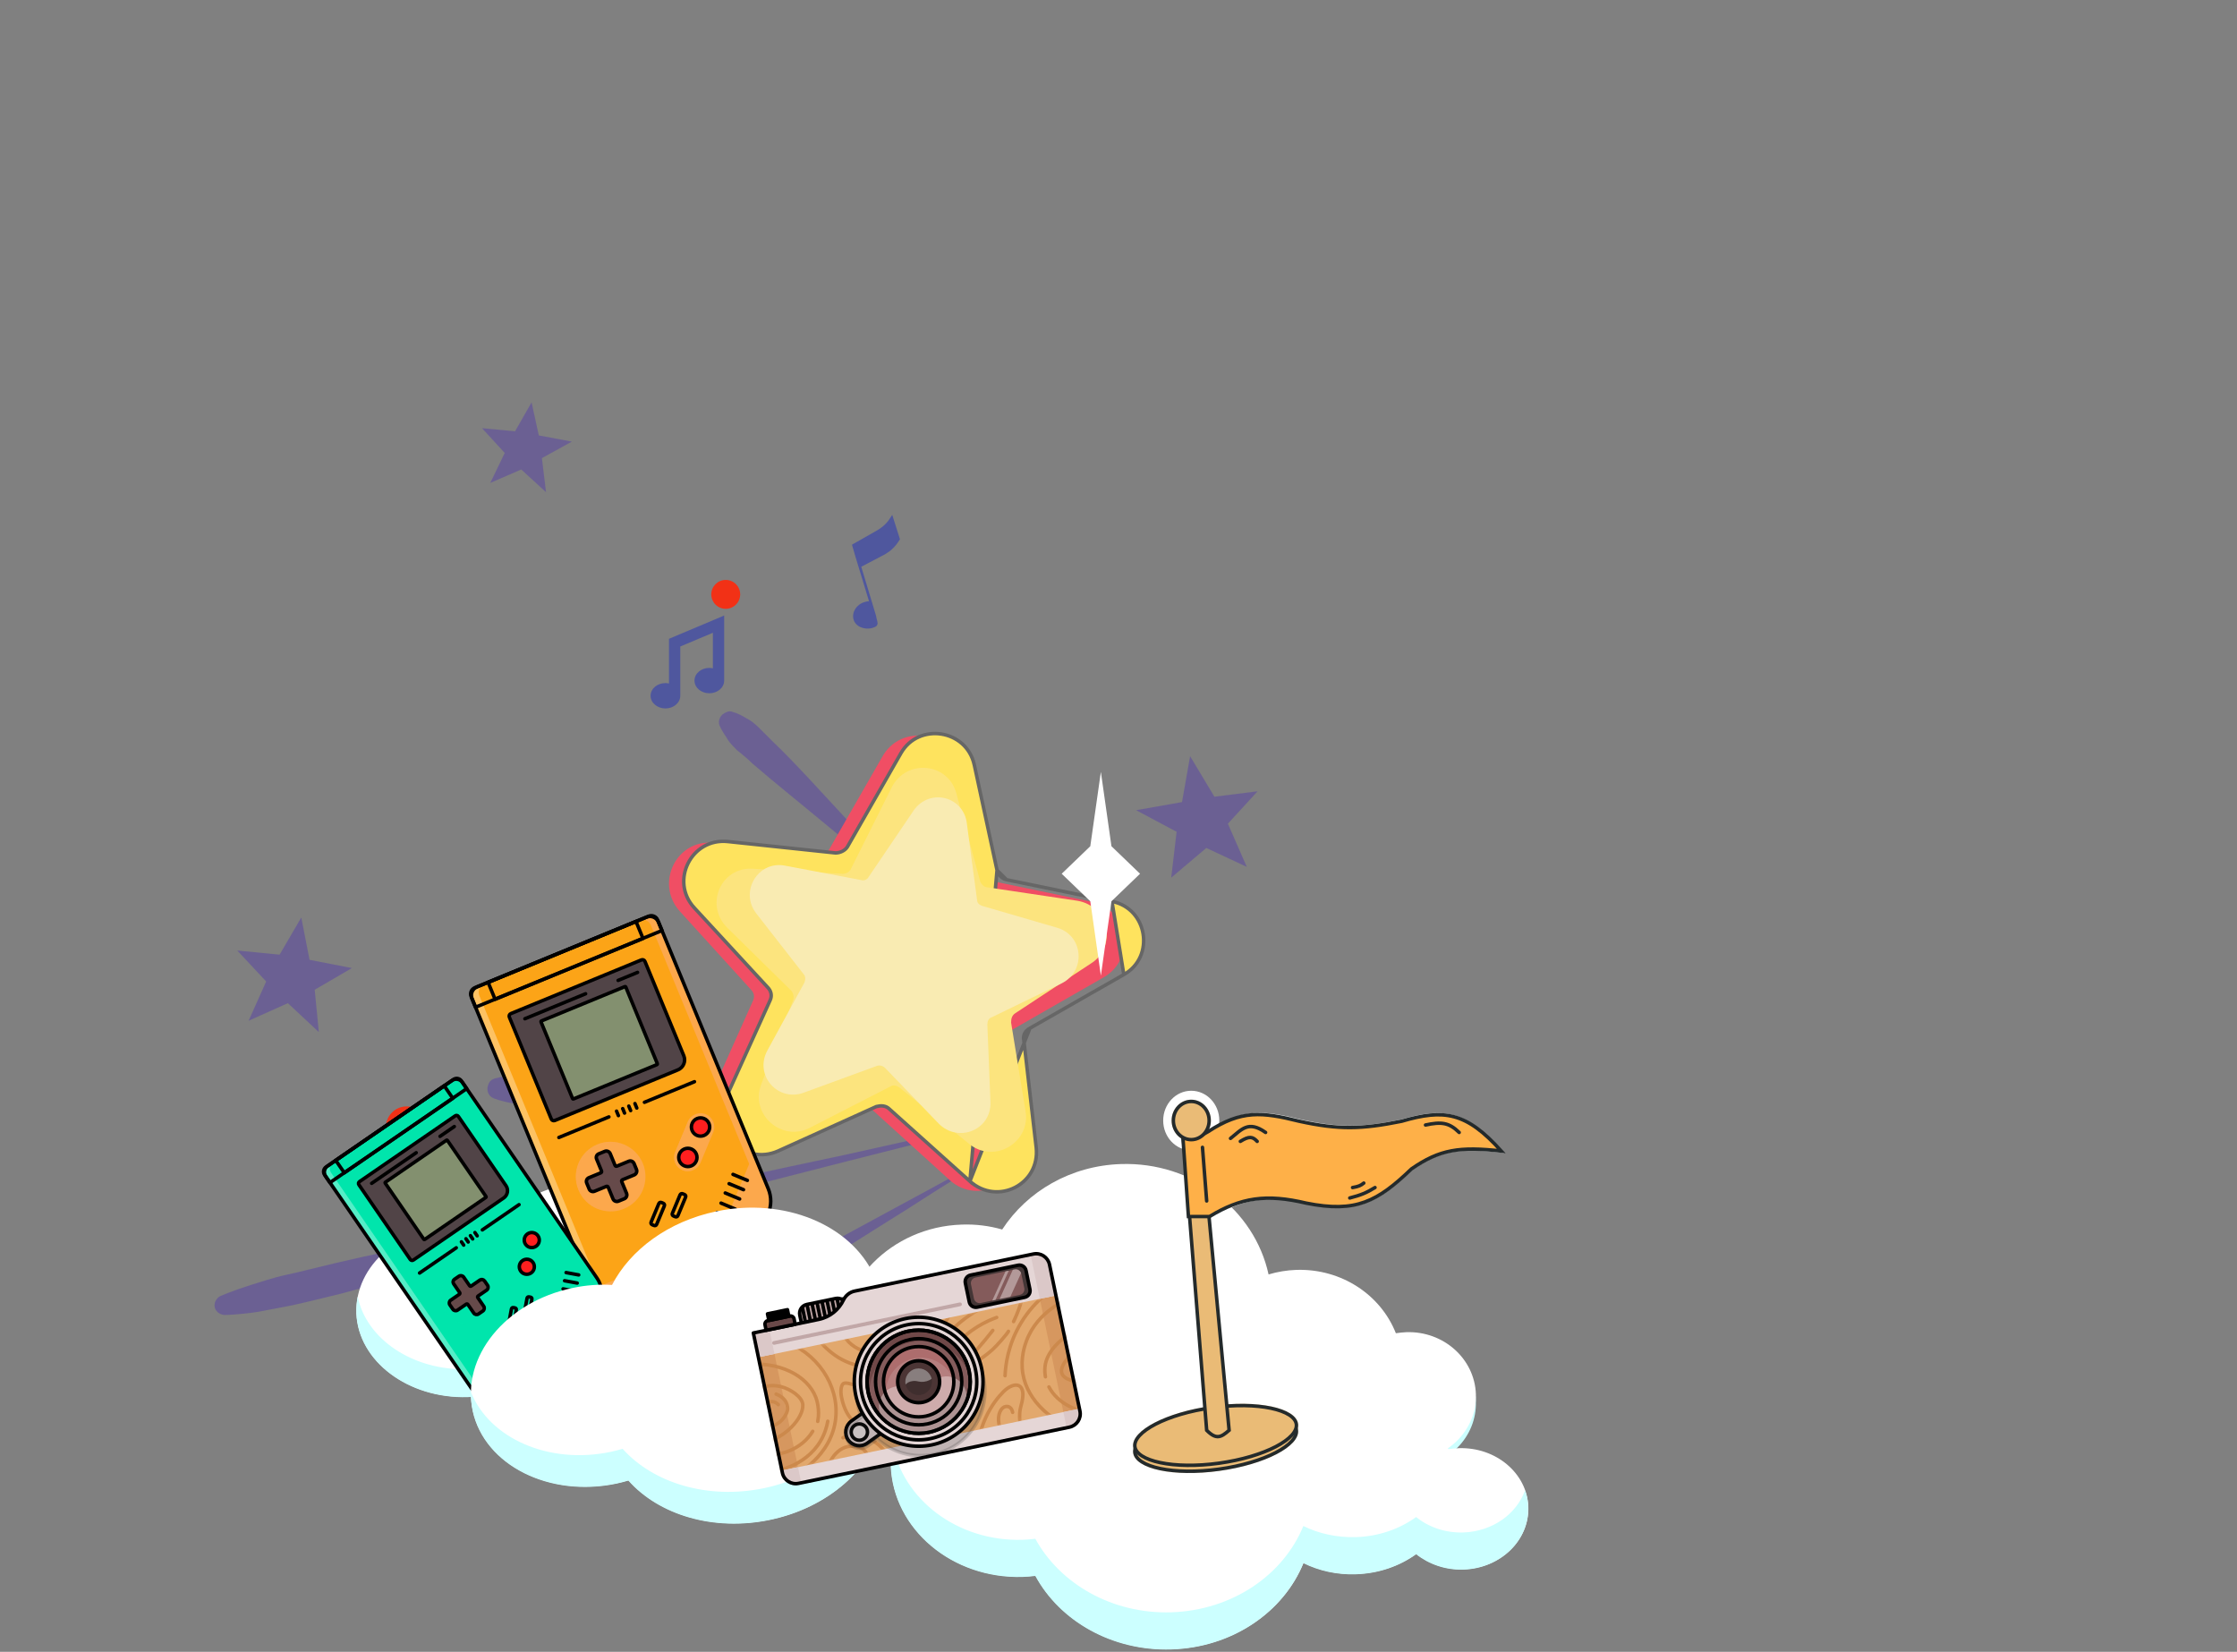 <svg width="642" height="474" viewBox="0 0 642 474" fill="none" xmlns="http://www.w3.org/2000/svg">
<rect x="0" y="0" width="642" height="474" fill="#808080" stroke="none"/>
<path d="M422.66 397.063C420.231 404.264 413.315 409.552 404.92 409.854C399.746 410.005 394.995 408.243 391.404 405.171C386.653 408.796 380.634 411.063 374.087 411.264C368.649 411.415 363.475 410.207 359.041 407.89C353.339 422.696 338.714 433.473 321.133 434.077C304.133 434.631 289.192 425.415 282.117 411.768C280.903 411.919 279.688 412.02 278.474 412.07C259.837 412.674 243.998 399.883 241.094 382.76C240.725 384.976 240.566 387.242 240.619 389.609C241.306 408.897 258.253 424.005 278.474 423.351C279.688 423.3 280.903 423.2 282.117 423.048C289.139 436.746 304.133 445.912 321.133 445.358C338.661 444.804 353.339 434.027 359.041 419.171C363.475 421.487 368.649 422.746 374.087 422.545C380.634 422.343 386.653 420.077 391.404 416.451C394.995 419.473 399.746 421.286 404.92 421.135C415.585 420.782 423.927 412.271 423.557 402.099C423.557 400.336 423.188 398.624 422.66 397.063Z" fill="#CCFFFF"/>
<path d="M191.994 183.31V196.134C191.694 196.074 191.334 196.014 190.974 196.014C188.634 196.014 186.715 197.625 186.715 199.653C186.715 201.681 188.634 203.291 190.974 203.291C193.313 203.291 195.233 201.681 195.233 199.653V185.517L204.592 181.58V191.78C204.292 191.72 203.932 191.66 203.572 191.66C201.232 191.66 199.313 193.271 199.313 195.299C199.313 197.327 201.232 198.937 203.572 198.937C205.911 198.937 207.831 197.327 207.831 195.299V180.209V178.956V176.63L191.994 183.31Z" fill="#4F579E"/>
<path d="M278.517 335.568C278.517 335.568 271.108 340.012 260.142 347.122C249.176 353.935 234.358 363.414 219.539 372.598C212.13 377.338 205.017 382.077 198.2 386.521C194.644 388.594 191.384 390.964 188.42 392.742C185.16 394.815 182.196 396.593 179.529 398.37C176.861 400.148 174.194 401.629 171.823 402.814C169.452 403.999 167.377 405.184 165.599 405.776C162.043 407.257 159.968 407.85 159.968 407.85C158.486 408.146 157.004 407.257 156.708 405.48C156.412 404.591 156.708 403.702 157.301 403.11C157.301 403.11 158.783 401.333 161.746 398.963C163.228 397.778 165.303 396.593 167.378 395.112C169.748 393.631 172.416 392.446 175.083 390.668C178.047 389.187 181.011 387.41 184.271 385.632C187.531 383.855 191.087 382.077 194.644 380.004C201.757 376.153 209.462 372.005 217.168 368.154C232.579 359.86 247.695 351.565 259.253 345.344C270.812 339.123 278.221 334.976 278.221 334.976C278.517 334.976 278.814 334.976 278.814 335.272C278.517 334.976 278.517 335.272 278.517 335.568Z" fill="#5F4F9E" fill-opacity="0.64"/>
<path d="M276.144 324.903C276.144 324.903 263.103 328.162 243.246 333.198C223.389 338.234 197.012 345.047 170.635 351.861C157.595 355.415 144.258 358.97 132.107 362.229C125.883 363.71 119.955 365.487 114.324 366.969C108.693 368.45 103.358 369.635 98.32 371.116C93.282 372.301 88.836 373.486 84.687 374.375C80.538 375.263 76.981 375.856 74.017 376.448C68.09 377.337 64.534 377.337 64.534 377.337C63.052 377.337 61.57 376.152 61.57 374.671C61.57 373.486 62.163 372.597 63.052 372.005C63.052 372.005 66.312 370.523 71.943 368.746C74.907 367.857 78.167 366.672 82.316 365.784C86.465 364.895 90.911 363.71 95.949 362.525C100.987 361.34 106.322 360.155 111.953 358.97C117.584 357.785 123.808 356.6 130.032 355.119C142.48 352.453 155.816 349.787 169.153 347.121C195.827 341.492 222.5 335.568 242.357 331.42C262.214 326.977 275.551 324.015 275.551 324.015C275.847 324.015 275.847 324.014 276.144 324.311C276.736 324.607 276.44 324.607 276.144 324.903Z" fill="#5F4F9E" fill-opacity="0.64"/>
<path d="M275.555 316.908C275.555 316.908 267.257 316.908 254.513 316.908C241.769 316.908 225.172 316.908 208.278 317.204C199.98 317.204 191.385 317.501 183.679 317.501C179.827 317.501 175.974 317.501 172.417 317.501C168.861 317.501 165.304 317.501 162.341 317.501C159.08 317.501 156.413 317.501 153.746 317.204C151.078 317.204 149.004 316.908 147.226 316.612C143.669 316.019 141.595 315.131 141.595 315.131C140.113 314.538 139.52 312.761 140.113 311.28C140.409 310.391 141.002 309.798 141.891 309.502C141.891 309.502 143.966 308.91 147.818 308.317C149.597 308.021 151.968 308.021 154.338 308.021C157.006 308.021 159.673 308.317 162.933 308.317C166.193 308.613 169.454 308.614 173.01 308.91C176.567 309.206 180.419 309.502 184.272 309.798C192.274 310.391 200.573 310.983 208.871 311.576C225.764 312.761 242.361 313.946 255.105 314.538C267.849 315.131 276.148 315.723 276.148 315.723C276.444 315.723 276.444 316.019 276.444 316.019C275.851 316.908 275.851 316.908 275.555 316.908Z" fill="#5F4F9E" fill-opacity="0.64"/>
<path d="M275.257 268.616C275.257 268.616 270.811 264.765 264.291 259.432C257.771 253.804 248.88 246.398 240.285 239.288C231.394 231.882 222.503 224.773 215.983 219.144C214.501 217.663 213.019 216.478 211.537 215.293C210.351 214.108 209.166 212.923 208.573 211.738C207.091 209.665 206.499 208.184 206.499 208.184C205.906 206.702 206.795 204.925 208.573 204.333C209.166 204.036 209.759 204.036 210.351 204.333C210.351 204.333 211.833 204.629 214.204 206.11C215.39 206.702 216.575 207.591 217.761 208.776C218.946 209.961 220.428 211.442 221.91 212.923C228.134 218.848 235.839 227.439 243.545 235.733C251.547 244.028 259.253 252.323 265.477 258.247C271.404 264.468 275.553 268.319 275.553 268.319C275.85 268.616 275.85 268.616 275.553 268.912C275.553 268.616 275.553 268.616 275.257 268.616Z" fill="#5F4F9E" fill-opacity="0.64"/>
<path d="M152.558 115.466L154.633 124.946L164.117 126.723L155.522 131.463L156.708 141.239L149.595 134.722L140.704 138.573L144.853 129.982L138.333 122.872L147.816 123.761L152.558 115.466Z" fill="#5F4F9E" fill-opacity="0.64"/>
<path d="M86.466 263.281L88.837 275.426L100.988 277.796L90.319 284.017L91.504 296.163L82.613 287.868L71.351 292.904L76.389 281.647L68.091 272.76L80.242 273.945L86.466 263.281Z" fill="#5F4F9E" fill-opacity="0.64"/>
<path d="M216.871 392.444L217.761 397.48L222.799 398.369L218.353 400.739L218.946 405.775L215.093 402.516L210.648 404.59L212.722 399.85L209.462 396.295L214.204 396.888L216.871 392.444Z" fill="#5F4F9E" fill-opacity="0.64"/>
<path d="M116.694 329.344C119.969 329.344 122.622 326.693 122.622 323.419C122.622 320.146 119.969 317.495 116.694 317.495C113.422 317.495 110.767 320.146 110.767 323.419C110.767 326.693 113.422 329.344 116.694 329.344Z" fill="#F23116"/>
<path d="M208.278 174.708C210.569 174.708 212.428 172.851 212.428 170.561C212.428 168.271 210.569 166.414 208.278 166.414C205.987 166.414 204.129 168.271 204.129 170.561C204.129 172.851 205.987 174.708 208.278 174.708Z" fill="#F23116"/>
<path d="M274.766 220.259L280.989 250.179C281.286 251.363 282.175 252.252 283.36 252.548L313.294 258.769C323.964 260.843 326.038 275.062 316.851 280.394L290.473 295.503C289.584 296.095 288.992 297.28 288.992 298.465L292.252 328.681C293.437 339.345 280.693 345.863 272.691 338.753L250.167 318.313C249.278 317.424 248.092 317.424 246.907 317.72L219.048 330.458C209.267 334.902 199.191 324.83 203.636 315.054L216.084 287.208C216.677 286.023 216.38 284.838 215.491 283.949L195.041 261.435C187.928 253.437 194.152 240.699 204.822 241.884L235.052 245.142C236.237 245.142 237.423 244.55 238.015 243.661L253.13 217.296C258.465 207.521 272.691 209.89 274.766 220.259Z" fill="#F04E64"/>
<path d="M286.132 249.698L286.13 249.69L279.611 219.478C279.611 219.477 279.611 219.476 279.61 219.475C277.337 209.256 263.706 207.278 258.6 216.064C258.6 216.065 258.6 216.065 258.6 216.065L243.19 243.02L243.182 243.035L243.172 243.049C242.475 244.094 241.123 244.753 239.792 244.753H239.766L239.74 244.75L208.917 241.491L208.916 241.491C198.406 240.356 192.167 252.846 199.26 260.502L199.26 260.503L220.296 283.306C221.308 284.322 221.674 285.728 220.98 287.125L208.241 315.255C208.241 315.256 208.241 315.257 208.24 315.257C203.982 324.909 213.63 334.554 223.288 330.297C223.289 330.297 223.289 330.296 223.29 330.296L251.441 317.56L251.482 317.541L251.526 317.53C252.764 317.221 254.173 317.176 255.251 318.244L278.357 338.971L286.132 249.698ZM286.132 249.698L286.134 249.706M286.132 249.698L286.134 249.706M286.134 249.706C286.475 251.071 287.504 252.099 288.869 252.44L288.879 252.443M286.134 249.706L288.879 252.443M288.879 252.443L288.889 252.445M288.879 252.443L288.889 252.445M288.889 252.445L319.119 258.666L319.125 258.667M288.889 252.445L319.125 258.667M319.125 258.667C329.34 260.652 331.608 274.558 322.532 279.661L322.529 279.663M319.125 258.667L322.529 279.663M322.529 279.663L295.57 295.061M322.529 279.663L295.57 295.061M295.57 295.061C294.219 295.742 293.492 297.129 293.832 298.552L297.384 329.326C297.384 329.327 297.384 329.327 297.384 329.328C298.518 339.824 286.32 346.077 278.358 338.972L295.57 295.061Z" fill="#FEE35E" stroke="#666666"/>
<path d="M274.468 227.662L281.285 252.842C281.581 253.73 282.47 254.619 283.359 254.619L309.144 258.47C318.331 259.951 320.702 271.801 312.996 276.54L291.361 290.76C290.472 291.352 290.176 292.241 290.176 293.426L294.325 318.902C295.807 327.789 285.434 334.01 278.321 328.382L258.167 312.089C257.278 311.496 256.389 311.2 255.5 311.792L232.383 323.642C224.381 327.789 215.193 319.791 218.454 311.2L227.641 286.909C227.937 286.02 227.641 284.835 227.048 284.243L208.673 266.172C202.153 259.655 206.895 248.694 216.082 249.287L241.867 250.768C242.756 250.768 243.942 250.175 244.238 249.287L255.796 226.18C259.946 217.59 272.097 218.774 274.468 227.662Z" fill="#FCE47E"/>
<path d="M277.435 235.958L280.399 258.176C280.399 259.064 280.992 259.657 281.881 259.953L303.22 266.174C310.925 268.248 311.814 278.616 304.702 282.171L284.548 291.947C283.659 292.243 283.363 293.132 283.363 294.02L284.252 316.238C284.548 324.236 275.064 328.087 269.433 322.459L254.022 306.462C253.429 305.87 252.54 305.573 251.651 305.87L230.608 313.572C223.199 316.238 216.382 308.536 220.235 301.426L230.905 281.875C231.201 280.986 231.201 280.097 230.608 279.505L216.975 262.027C212.233 255.806 217.568 246.919 225.274 248.4L247.205 252.547C248.094 252.844 248.983 252.251 249.28 251.659L261.727 233.292C266.173 225.886 276.25 228.256 277.435 235.958Z" fill="#F9EBB2"/>
<path d="M256.397 385.773C256.086 378.54 248.57 372.883 239.586 373.134C238.741 373.17 237.897 373.241 237.052 373.349C233.405 365.544 223.932 360.137 212.992 360.424C210.635 360.495 208.412 360.818 206.277 361.355C202.853 348.107 187.955 338.369 170.611 338.834C158.425 339.157 147.886 344.42 141.882 352.189C138.769 351.437 135.478 351.079 132.098 351.187C115.065 351.652 101.724 363.145 102.302 376.857C102.88 390.57 117.156 401.311 134.188 400.846C135.211 400.81 136.234 400.738 137.257 400.631C143.172 410.369 155.802 416.886 170.122 416.492C184.886 416.098 197.249 408.436 202.052 397.874C205.788 399.521 210.146 400.416 214.727 400.273C220.241 400.13 225.311 398.518 229.313 395.941C232.338 398.089 236.34 399.378 240.698 399.27C249.637 399.056 256.664 393.005 256.397 385.773Z" fill="white"/>
<path d="M255.596 382.227C253.55 387.347 247.724 391.106 240.653 391.321C236.295 391.429 232.292 390.176 229.268 387.992C225.266 390.569 220.196 392.181 214.682 392.324C210.101 392.431 205.743 391.572 202.007 389.925C197.204 400.451 184.885 408.113 170.076 408.543C155.756 408.936 143.171 402.384 137.212 392.682C136.189 392.789 135.166 392.861 134.143 392.897C118.445 393.326 105.103 384.232 102.657 372.059C102.346 373.634 102.212 375.246 102.257 376.928C102.835 390.641 117.11 401.382 134.143 400.917C135.166 400.881 136.189 400.809 137.212 400.702C143.126 410.44 155.756 416.956 170.076 416.563C184.841 416.169 197.204 408.507 202.007 397.945C205.743 399.592 210.101 400.487 214.682 400.344C220.196 400.2 225.266 398.589 229.268 396.011C232.292 398.16 236.295 399.449 240.653 399.341C249.636 399.091 256.663 393.04 256.352 385.808C256.352 384.554 256.04 383.337 255.596 382.227Z" fill="#CCFFFF"/>
<path d="M215.461 353.232L172.305 370.98C171.324 371.383 170.191 370.911 169.788 369.93L135.213 285.959C134.809 284.979 135.281 283.846 136.262 283.443L186.195 262.908C187.175 262.505 188.308 262.977 188.712 263.958L220.49 341.136C222.442 345.878 220.186 351.288 215.461 353.232Z" fill="#FCA417"/>
<path opacity="0.33" d="M171.614 368.406L137.588 285.759C137.038 284.422 137.678 282.887 139.015 282.337L136.911 283.203C135.574 283.753 134.934 285.288 135.484 286.625L169.51 369.271C170.061 370.608 171.596 371.248 172.933 370.698L175.037 369.833C173.707 370.401 172.165 369.743 171.614 368.406Z" fill="white"/>
<path d="M179.059 346.875C184.161 344.777 186.594 338.941 184.494 333.84C182.394 328.74 176.556 326.306 171.454 328.404C166.352 330.502 163.919 336.338 166.019 341.439C168.119 346.539 173.957 348.973 179.059 346.875Z" fill="#FCA84C"/>
<path opacity="0.66" d="M166.266 335C167.779 329.812 173.146 326.792 178.349 328.134C178.256 328.109 178.155 328.067 178.062 328.043C172.771 326.487 167.204 329.527 165.674 334.827C164.144 340.126 167.161 345.681 172.462 347.212C172.556 347.236 172.674 347.271 172.768 347.295C167.64 345.63 164.735 340.195 166.266 335Z" fill="#FCA84C"/>
<path d="M185.556 263.172L183.327 264.088C184.664 263.538 186.253 264.156 186.804 265.493L217.037 338.925C219.687 345.361 216.585 352.765 210.131 355.42L212.36 354.503C218.796 351.856 221.887 344.477 219.23 338.023L189.004 264.609C188.436 263.28 186.893 262.622 185.556 263.172Z" fill="#FCA84C"/>
<path d="M205.242 357.431L212.34 354.512C218.777 351.864 221.869 344.484 219.212 338.03L216.29 330.934L205.242 357.431Z" fill="#FCA84C"/>
<path d="M211.634 352.801L173.735 368.387C172.826 368.761 172.385 369.818 172.76 370.727L172.774 370.763L212.331 354.495C222.693 350.234 221.862 344.466 219.204 338.011L218.507 336.317C221.164 342.772 218.09 350.146 211.634 352.801Z" fill="#FCA84C"/>
<path d="M215.461 353.232L172.305 370.98C171.324 371.383 170.191 370.911 169.788 369.93L135.213 285.959C134.809 284.979 135.281 283.846 136.262 283.443L186.195 262.908C187.175 262.505 188.308 262.977 188.712 263.958L220.49 341.136C222.442 345.878 220.186 351.288 215.461 353.232Z" stroke="black" stroke-miterlimit="10" stroke-linecap="round" stroke-linejoin="round"/>
<path d="M194.57 306.998L159.224 321.534C158.831 321.696 158.378 321.507 158.217 321.115L146.177 291.875C146.016 291.483 146.205 291.03 146.597 290.868L184.084 275.452C184.476 275.291 184.929 275.48 185.091 275.872L196.249 302.972C196.895 304.541 196.14 306.353 194.57 306.998Z" fill="#514447"/>
<path d="M194.57 306.998L159.224 321.534C158.831 321.696 158.378 321.507 158.217 321.115L146.177 291.875C146.016 291.483 146.205 291.03 146.597 290.868L184.084 275.452C184.476 275.291 184.929 275.48 185.091 275.872L196.249 302.972C196.895 304.541 196.14 306.353 194.57 306.998Z" stroke="black" stroke-miterlimit="10" stroke-linecap="round" stroke-linejoin="round"/>
<path d="M188.549 305.492L164.581 315.349C164.474 315.393 164.373 315.351 164.329 315.244L155.263 293.226C155.219 293.119 155.261 293.018 155.368 292.974L179.336 283.117C179.443 283.073 179.544 283.115 179.588 283.222L188.654 305.241C188.698 305.348 188.638 305.456 188.549 305.492Z" fill="#83906F"/>
<path d="M188.549 305.492L164.581 315.349C164.474 315.393 164.373 315.351 164.329 315.244L155.263 293.226C155.219 293.119 155.261 293.018 155.368 292.974L179.336 283.117C179.443 283.073 179.544 283.115 179.588 283.222L188.654 305.241C188.698 305.348 188.638 305.456 188.549 305.492Z" stroke="black" stroke-miterlimit="10" stroke-linecap="round" stroke-linejoin="round"/>
<path d="M185.559 263.172L136.905 283.183C135.567 283.733 134.927 285.269 135.477 286.606L136.476 289.031L189.981 267.025L188.983 264.6C188.439 263.28 186.896 262.622 185.559 263.172Z" stroke="black" stroke-miterlimit="10" stroke-linecap="round" stroke-linejoin="round"/>
<path d="M184.953 316.308L199.31 310.402" stroke="black" stroke-miterlimit="10" stroke-linecap="round" stroke-linejoin="round"/>
<path d="M160.393 326.409L174.751 320.503" stroke="black" stroke-miterlimit="10" stroke-linecap="round" stroke-linejoin="round"/>
<path d="M182.278 337.067L170.293 341.995C169.848 342.179 169.326 341.976 169.135 341.512L168.173 339.177C167.99 338.731 168.192 338.21 168.656 338.019L180.641 333.09C181.087 332.907 181.608 333.109 181.799 333.573L182.761 335.909C182.934 336.38 182.724 336.883 182.278 337.067Z" fill="#664A4A"/>
<path d="M175.94 344.363L171.007 332.382C170.824 331.937 171.026 331.416 171.49 331.225L173.826 330.264C174.272 330.081 174.793 330.284 174.984 330.747L179.916 342.727C180.1 343.173 179.898 343.694 179.434 343.885L177.098 344.845C176.627 345.018 176.124 344.808 175.94 344.363Z" fill="#664A4A"/>
<path d="M180.449 333.231L177.042 334.632C176.828 334.72 176.594 334.608 176.514 334.412L175.126 331.042C174.877 330.436 174.172 330.142 173.565 330.391L171.818 331.11C171.247 331.345 170.974 331.999 171.209 332.57L172.633 336.028C172.721 336.242 172.609 336.476 172.413 336.557L169.007 337.958C168.418 338.2 168.135 338.879 168.377 339.467L169.097 341.215C169.339 341.803 170.019 342.086 170.607 341.844L174.013 340.444C174.227 340.356 174.461 340.468 174.542 340.664L175.929 344.034C176.179 344.64 176.884 344.934 177.49 344.684L179.167 343.995C179.773 343.745 180.067 343.041 179.817 342.435L178.43 339.065C178.342 338.851 178.454 338.617 178.65 338.537L181.985 337.165C182.627 336.901 182.913 336.179 182.656 335.555L181.966 333.879C181.692 333.262 181.037 332.989 180.449 333.231Z" stroke="black" stroke-miterlimit="10" stroke-linecap="round" stroke-linejoin="round"/>
<path d="M198.917 335.788C197.937 336.191 196.873 336.191 195.891 335.781C194.909 335.372 194.16 334.617 193.757 333.636C193.353 332.656 193.353 331.592 193.762 330.611L197.403 321.879C197.812 320.898 198.567 320.15 199.548 319.746C200.529 319.343 201.592 319.343 202.574 319.753C204.588 320.592 205.543 322.91 204.696 324.905L201.055 333.637C200.646 334.618 199.898 335.384 198.917 335.788Z" fill="#FCA84C"/>
<path opacity="0.66" d="M196.176 335.663C195.195 335.254 194.446 334.499 194.042 333.518C193.638 332.538 193.638 331.474 194.047 330.493L197.688 321.762C198.076 320.831 198.778 320.104 199.698 319.705C199.644 319.727 199.609 319.742 199.555 319.764C198.574 320.167 197.819 320.916 197.41 321.897L193.77 330.628C193.36 331.61 193.36 332.673 193.764 333.653C194.168 334.634 194.917 335.389 195.898 335.799C196.88 336.208 197.944 336.208 198.925 335.805C198.978 335.783 199.014 335.768 199.067 335.746C198.111 336.056 197.108 336.052 196.176 335.663Z" fill="#FCA84C"/>
<path d="M202.052 325.826C203.392 325.275 204.031 323.743 203.479 322.404C202.928 321.065 201.395 320.426 200.055 320.977C198.716 321.527 198.077 323.06 198.629 324.399C199.18 325.738 200.713 326.377 202.052 325.826Z" fill="#FF1F1F"/>
<path d="M198.41 334.557C199.75 334.006 200.388 332.474 199.837 331.135C199.286 329.796 197.753 329.157 196.413 329.707C195.074 330.258 194.435 331.79 194.986 333.13C195.538 334.469 197.071 335.108 198.41 334.557Z" fill="#FF1F1F"/>
<path d="M202.052 325.826C203.392 325.275 204.031 323.743 203.479 322.404C202.928 321.065 201.395 320.426 200.055 320.977C198.716 321.527 198.077 323.06 198.629 324.399C199.18 325.738 200.713 326.377 202.052 325.826Z" stroke="black" stroke-miterlimit="10" stroke-linecap="round" stroke-linejoin="round"/>
<path d="M198.41 334.557C199.75 334.006 200.388 332.474 199.837 331.135C199.286 329.796 197.753 329.157 196.413 329.707C195.074 330.258 194.435 331.79 194.986 333.13C195.538 334.469 197.071 335.108 198.41 334.557Z" stroke="black" stroke-miterlimit="10" stroke-linecap="round" stroke-linejoin="round"/>
<path d="M187.702 351.657L187.173 351.437C186.871 351.311 186.732 350.972 186.865 350.688L189.079 345.378C189.205 345.076 189.544 344.937 189.828 345.07L190.356 345.291C190.659 345.417 190.798 345.755 190.665 346.04L188.451 351.349C188.325 351.651 187.986 351.79 187.702 351.657Z" stroke="black" stroke-miterlimit="10" stroke-linecap="round" stroke-linejoin="round"/>
<path d="M193.801 349.149L193.273 348.928C192.971 348.802 192.831 348.464 192.964 348.18L195.178 342.87C195.304 342.568 195.643 342.429 195.927 342.562L196.456 342.783C196.758 342.909 196.898 343.247 196.764 343.531L194.55 348.841C194.442 349.135 194.104 349.275 193.801 349.149Z" stroke="black" stroke-miterlimit="10" stroke-linecap="round" stroke-linejoin="round"/>
<path d="M206.938 345.245L211.049 346.973" stroke="black" stroke-miterlimit="10" stroke-linecap="round" stroke-linejoin="round"/>
<path d="M205.808 347.92L209.937 349.641" stroke="black" stroke-miterlimit="10" stroke-linecap="round" stroke-linejoin="round"/>
<path d="M208.139 342.333L212.267 344.054" stroke="black" stroke-miterlimit="10" stroke-linecap="round" stroke-linejoin="round"/>
<path d="M209.251 339.666L213.38 341.388" stroke="black" stroke-miterlimit="10" stroke-linecap="round" stroke-linejoin="round"/>
<path d="M210.364 336.999L214.492 338.72" stroke="black" stroke-miterlimit="10" stroke-linecap="round" stroke-linejoin="round"/>
<path d="M182.527 264.42L140.079 281.878L142.084 286.746L184.531 269.288L182.527 264.42Z" stroke="black" stroke-miterlimit="10" stroke-linecap="round" stroke-linejoin="round"/>
<path d="M150.641 292.334L168.066 285.167" stroke="black" stroke-miterlimit="10" stroke-linecap="round" stroke-linejoin="round"/>
<path d="M177.394 281.331L182.976 279.035" stroke="black" stroke-miterlimit="10" stroke-linecap="round" stroke-linejoin="round"/>
<path d="M176.948 318.85L177.477 320.133" stroke="black" stroke-miterlimit="10" stroke-linecap="round" stroke-linejoin="round"/>
<path d="M178.713 318.123L179.242 319.407" stroke="black" stroke-miterlimit="10" stroke-linecap="round" stroke-linejoin="round"/>
<path d="M180.461 317.405L180.99 318.688" stroke="black" stroke-miterlimit="10" stroke-linecap="round" stroke-linejoin="round"/>
<path d="M182.227 316.678L182.755 317.961" stroke="black" stroke-miterlimit="10" stroke-linecap="round" stroke-linejoin="round"/>
<path d="M169.375 377.359L137.72 399.109C137.001 399.604 136.007 399.42 135.512 398.7L93.145 337.104C92.651 336.385 92.835 335.392 93.554 334.897L130.179 309.732C130.899 309.238 131.892 309.422 132.387 310.141L171.327 366.755C173.719 370.233 172.841 374.977 169.375 377.359Z" fill="#00E5AC"/>
<path opacity="0.33" d="M136.718 397.156L95.022 336.532C94.347 335.551 94.596 334.205 95.577 333.531L94.034 334.592C93.053 335.266 92.804 336.612 93.478 337.593L135.174 398.216C135.849 399.197 137.195 399.447 138.176 398.772L139.72 397.712C138.748 398.399 137.392 398.137 136.718 397.156Z" fill="white"/>
<path d="M138.98 378.542C142.722 375.97 143.67 370.853 141.096 367.111C138.523 363.37 133.403 362.421 129.661 364.993C125.919 367.564 124.971 372.682 127.544 376.423C130.118 380.164 135.238 381.113 138.98 378.542Z" fill="#00E5AC"/>
<path opacity="0.66" d="M126.628 371.197C126.947 366.76 130.743 363.401 135.162 363.58C135.083 363.577 134.995 363.561 134.915 363.557C130.388 363.221 126.435 366.631 126.121 371.16C125.808 375.689 129.198 379.638 133.729 379.953C133.809 379.956 133.91 379.963 133.989 379.967C129.575 379.514 126.296 375.643 126.628 371.197Z" fill="#00E5AC"/>
<path d="M129.713 310.056L128.078 311.179C129.059 310.505 130.444 310.727 131.119 311.708L168.167 365.572C171.414 370.293 170.2 376.789 165.465 380.042L167.1 378.919C171.821 375.675 173.031 369.201 169.775 364.467L132.737 310.616C132.049 309.644 130.694 309.382 129.713 310.056Z" fill="#00E5AC"/>
<path d="M161.879 382.505L167.086 378.928C171.808 375.683 173.018 369.209 169.762 364.475L166.181 359.269L161.879 382.505Z" fill="#00E5AC"/>
<path d="M166.221 377.673L138.422 396.775C137.755 397.233 137.583 398.16 138.042 398.827L138.06 398.853L167.076 378.916C174.676 373.694 173.009 369.196 169.752 364.461L168.897 363.219C172.154 367.953 170.957 374.42 166.221 377.673Z" fill="#00E5AC"/>
<path d="M169.375 377.359L137.72 399.109C137.001 399.604 136.007 399.42 135.512 398.7L93.145 337.104C92.651 336.385 92.835 335.392 93.554 334.897L130.179 309.732C130.899 309.238 131.892 309.422 132.387 310.141L171.327 366.755C173.719 370.233 172.841 374.977 169.375 377.359Z" stroke="black" stroke-miterlimit="10" stroke-linecap="round" stroke-linejoin="round"/>
<path d="M144.556 343.766L118.629 361.58C118.342 361.778 117.944 361.704 117.746 361.417L102.993 339.968C102.795 339.68 102.869 339.283 103.157 339.085L130.653 320.192C130.941 319.995 131.339 320.068 131.537 320.356L145.21 340.235C146.002 341.386 145.707 342.975 144.556 343.766Z" fill="#514447"/>
<path d="M144.556 343.766L118.629 361.58C118.342 361.778 117.944 361.704 117.746 361.417L102.993 339.968C102.795 339.68 102.869 339.283 103.157 339.085L130.653 320.192C130.941 319.995 131.339 320.068 131.537 320.356L145.21 340.235C146.002 341.386 145.707 342.975 144.556 343.766Z" stroke="black" stroke-miterlimit="10" stroke-linecap="round" stroke-linejoin="round"/>
<path d="M139.449 343.596L121.868 355.676C121.79 355.73 121.702 355.714 121.648 355.635L110.538 339.483C110.484 339.405 110.501 339.317 110.579 339.263L128.16 327.183C128.238 327.129 128.327 327.145 128.381 327.224L139.49 343.375C139.544 343.454 139.515 343.551 139.449 343.596Z" fill="#83906F"/>
<path d="M139.449 343.596L121.868 355.676C121.79 355.73 121.702 355.714 121.648 355.635L110.538 339.483C110.484 339.405 110.501 339.317 110.579 339.263L128.16 327.183C128.238 327.129 128.327 327.145 128.381 327.224L139.49 343.375C139.544 343.454 139.515 343.551 139.449 343.596Z" stroke="black" stroke-miterlimit="10" stroke-linecap="round" stroke-linejoin="round"/>
<path d="M129.714 310.056L94.025 334.578C93.044 335.253 92.795 336.599 93.469 337.58L94.693 339.359L133.94 312.391L132.717 310.612C132.051 309.644 130.695 309.381 129.714 310.056Z" stroke="black" stroke-miterlimit="10" stroke-linecap="round" stroke-linejoin="round"/>
<path d="M138.428 352.922L148.96 345.685" stroke="black" stroke-miterlimit="10" stroke-linecap="round" stroke-linejoin="round"/>
<path d="M120.414 365.3L130.945 358.063" stroke="black" stroke-miterlimit="10" stroke-linecap="round" stroke-linejoin="round"/>
<path d="M139.871 370.09L131.08 376.131C130.753 376.356 130.298 376.283 130.064 375.943L128.886 374.229C128.661 373.902 128.734 373.448 129.074 373.214L137.865 367.174C138.192 366.949 138.647 367.022 138.88 367.362L140.059 369.075C140.28 369.424 140.198 369.866 139.871 370.09Z" fill="#664A4A"/>
<path d="M136.034 377.059L129.99 368.271C129.765 367.944 129.838 367.49 130.178 367.256L131.892 366.079C132.219 365.854 132.673 365.927 132.907 366.267L138.951 375.055C139.176 375.382 139.103 375.836 138.763 376.07L137.05 377.247C136.701 377.468 136.259 377.386 136.034 377.059Z" fill="#664A4A"/>
<path d="M137.735 367.321L135.236 369.038C135.079 369.145 134.871 369.095 134.773 368.952L133.072 366.48C132.767 366.035 132.148 365.921 131.704 366.226L130.422 367.107C130.003 367.395 129.897 367.968 130.185 368.387L131.93 370.924C132.038 371.081 131.988 371.289 131.844 371.387L129.346 373.104C128.914 373.401 128.804 373.997 129.1 374.428L129.982 375.71C130.279 376.141 130.875 376.252 131.307 375.955L133.805 374.239C133.962 374.131 134.17 374.181 134.269 374.324L135.969 376.796C136.275 377.241 136.893 377.355 137.338 377.05L138.567 376.205C139.012 375.899 139.126 375.281 138.82 374.837L137.12 372.365C137.012 372.208 137.062 372.001 137.206 371.902L139.652 370.221C140.123 369.897 140.229 369.266 139.914 368.809L139.068 367.579C138.74 367.131 138.166 367.024 137.735 367.321Z" stroke="black" stroke-miterlimit="10" stroke-linecap="round" stroke-linejoin="round"/>
<path d="M153.041 366.184C152.322 366.678 151.466 366.862 150.605 366.702C149.744 366.543 149.011 366.065 148.516 365.345C148.021 364.626 147.837 363.77 147.996 362.91L149.414 355.253C149.573 354.392 150.052 353.659 150.771 353.165C151.49 352.67 152.346 352.487 153.207 352.646C154.974 352.973 156.143 354.674 155.807 356.426L154.389 364.083C154.23 364.943 153.761 365.69 153.041 366.184Z" fill="#00E5AC"/>
<path opacity="0.66" d="M150.814 366.558C149.953 366.399 149.22 365.921 148.725 365.201C148.23 364.482 148.046 363.626 148.206 362.766L149.623 355.109C149.774 354.293 150.213 353.586 150.884 353.106C150.845 353.133 150.819 353.151 150.78 353.178C150.06 353.672 149.582 354.405 149.423 355.266L148.005 362.923C147.846 363.783 148.03 364.639 148.525 365.358C149.019 366.078 149.753 366.556 150.614 366.715C151.475 366.875 152.331 366.691 153.05 366.197C153.09 366.17 153.116 366.152 153.155 366.125C152.439 366.54 151.631 366.71 150.814 366.558Z" fill="#00E5AC"/>
<path d="M153.839 357.625C154.822 356.95 155.071 355.606 154.395 354.624C153.719 353.642 152.375 353.393 151.393 354.068C150.41 354.743 150.161 356.086 150.837 357.069C151.513 358.051 152.857 358.3 153.839 357.625Z" fill="#FF1F1F"/>
<path d="M152.42 365.282C153.403 364.607 153.651 363.263 152.976 362.281C152.3 361.298 150.956 361.049 149.973 361.724C148.991 362.4 148.742 363.743 149.418 364.725C150.093 365.708 151.438 365.957 152.42 365.282Z" fill="#FF1F1F"/>
<path d="M153.839 357.625C154.822 356.95 155.071 355.606 154.395 354.624C153.719 353.642 152.375 353.393 151.393 354.068C150.41 354.743 150.161 356.086 150.837 357.069C151.513 358.051 152.857 358.3 153.839 357.625Z" stroke="black" stroke-miterlimit="10" stroke-linecap="round" stroke-linejoin="round"/>
<path d="M152.42 365.282C153.403 364.607 153.651 363.263 152.976 362.281C152.3 361.298 150.956 361.049 149.973 361.724C148.991 362.4 148.742 363.743 149.418 364.725C150.093 365.708 151.438 365.957 152.42 365.282Z" stroke="black" stroke-miterlimit="10" stroke-linecap="round" stroke-linejoin="round"/>
<path d="M146.764 380.894L146.3 380.808C146.035 380.759 145.864 380.511 145.922 380.259L146.784 375.603C146.833 375.338 147.082 375.168 147.334 375.226L147.797 375.312C148.062 375.361 148.233 375.609 148.175 375.861L147.313 380.517C147.264 380.782 147.015 380.952 146.764 380.894Z" stroke="black" stroke-miterlimit="10" stroke-linecap="round" stroke-linejoin="round"/>
<path d="M151.238 377.82L150.774 377.734C150.509 377.685 150.338 377.436 150.396 377.185L151.258 372.529C151.307 372.264 151.556 372.093 151.808 372.151L152.271 372.237C152.536 372.286 152.707 372.535 152.649 372.786L151.787 377.442C151.751 377.698 151.503 377.869 151.238 377.82Z" stroke="black" stroke-miterlimit="10" stroke-linecap="round" stroke-linejoin="round"/>
<path d="M161.134 372.406L164.741 373.085" stroke="black" stroke-miterlimit="10" stroke-linecap="round" stroke-linejoin="round"/>
<path d="M160.688 374.753L164.308 375.424" stroke="black" stroke-miterlimit="10" stroke-linecap="round" stroke-linejoin="round"/>
<path d="M161.595 369.854L165.215 370.525" stroke="black" stroke-miterlimit="10" stroke-linecap="round" stroke-linejoin="round"/>
<path d="M162.028 367.515L165.649 368.186" stroke="black" stroke-miterlimit="10" stroke-linecap="round" stroke-linejoin="round"/>
<path d="M162.462 365.176L166.082 365.847" stroke="black" stroke-miterlimit="10" stroke-linecap="round" stroke-linejoin="round"/>
<path d="M127.49 311.584L96.354 332.978L98.81 336.549L129.946 315.155L127.49 311.584Z" stroke="black" stroke-miterlimit="10" stroke-linecap="round" stroke-linejoin="round"/>
<path d="M106.664 339.566L119.446 330.783" stroke="black" stroke-miterlimit="10" stroke-linecap="round" stroke-linejoin="round"/>
<path d="M126.287 326.083L130.382 323.269" stroke="black" stroke-miterlimit="10" stroke-linecap="round" stroke-linejoin="round"/>
<path d="M132.427 356.352L133.074 357.293" stroke="black" stroke-miterlimit="10" stroke-linecap="round" stroke-linejoin="round"/>
<path d="M133.722 355.463L134.37 356.404" stroke="black" stroke-miterlimit="10" stroke-linecap="round" stroke-linejoin="round"/>
<path d="M135.004 354.582L135.652 355.523" stroke="black" stroke-miterlimit="10" stroke-linecap="round" stroke-linejoin="round"/>
<path d="M136.299 353.692L136.947 354.634" stroke="black" stroke-miterlimit="10" stroke-linecap="round" stroke-linejoin="round"/>
<path d="M312.829 383.348C310.983 375.184 301.268 370.296 291.102 372.431C290.148 372.646 289.202 372.901 288.263 373.197C282.505 365.069 270.616 360.869 258.231 363.447C255.565 364.013 253.102 364.838 250.785 365.888C244.158 351.523 225.204 343.511 205.572 347.612C191.779 350.487 180.876 358.644 175.649 368.719C171.953 368.504 168.136 368.774 164.314 369.593C145.036 373.629 132.231 389.45 135.716 404.931C139.201 420.411 157.654 429.692 176.932 425.655C178.088 425.404 179.236 425.112 180.378 424.779C189.114 434.64 204.823 439.453 221.03 436.057C237.743 432.569 250.225 421.307 253.51 408.303C258.099 409.408 263.241 409.529 268.422 408.423C274.665 407.124 280.099 404.248 284.12 400.491C288.003 402.312 292.821 402.955 297.756 401.935C307.879 399.851 314.624 391.521 312.829 383.348Z" fill="white"/>
<path d="M311.186 379.477C309.915 385.723 304.064 391.2 296.065 392.9C291.13 393.92 286.319 393.318 282.429 391.456C278.408 395.213 272.973 398.089 266.73 399.388C261.542 400.453 256.408 400.373 251.819 399.268C248.526 412.232 236.094 423.486 219.338 427.023C203.131 430.42 187.464 425.557 178.685 415.745C177.544 416.078 176.395 416.37 175.239 416.621C157.471 420.342 140.42 412.743 135.128 399.398C135.098 401.254 135.279 403.114 135.676 405.02C139.162 420.501 157.615 429.782 176.893 425.746C178.049 425.494 179.198 425.202 180.339 424.869C189.075 434.731 204.785 439.544 220.992 436.147C237.705 432.66 250.188 421.397 253.473 408.392C258.061 409.497 263.203 409.618 268.384 408.512C274.627 407.214 280.062 404.337 284.083 400.58C287.965 402.401 292.784 403.044 297.719 402.024C307.886 399.889 314.63 391.559 312.785 383.395C312.526 381.969 311.921 380.649 311.186 379.477Z" fill="#CCFFFF"/>
<path d="M256.066 147.747L255.177 149.08C254.287 150.413 253.065 151.413 251.731 152.191L244.507 156.301L245.507 159.745L249.397 172.52C248.953 172.52 248.619 172.631 248.175 172.742C245.841 173.408 244.396 175.63 244.952 177.741C245.507 179.74 247.952 180.851 250.398 180.185C252.62 179.518 251.731 178.63 251.398 176.63L247.174 162.633L253.954 159.078C255.51 158.189 256.844 156.967 257.844 155.412L258.288 154.746L256.066 147.747Z" fill="#4F579E"/>
<path d="M438.623 432.374C438.253 422.754 429.331 415.231 418.666 415.564C417.663 415.612 416.66 415.707 415.656 415.85C411.327 405.469 400.082 398.278 387.094 398.659C384.296 398.754 381.656 399.183 379.122 399.897C375.056 382.278 357.37 369.325 336.779 369.944C322.313 370.373 309.801 377.373 302.673 387.706C298.977 386.706 295.071 386.23 291.058 386.373C270.837 386.992 254.998 402.278 255.685 420.516C256.371 438.755 273.319 453.041 293.539 452.421C294.754 452.374 295.968 452.279 297.182 452.136C304.204 465.088 319.198 473.755 336.199 473.231C353.727 472.707 368.404 462.517 374.106 448.469C378.541 450.66 383.715 451.85 389.153 451.66C395.7 451.469 401.718 449.326 406.47 445.898C410.06 448.755 414.812 450.469 419.986 450.326C430.598 450.041 438.939 441.993 438.623 432.374Z" fill="white"/>
<path d="M437.671 427.659C435.243 434.468 428.327 439.468 419.932 439.754C414.758 439.897 410.006 438.23 406.416 435.325C401.665 438.754 395.646 440.897 389.099 441.087C383.661 441.23 378.487 440.087 374.052 437.897C368.35 451.897 353.726 462.088 336.145 462.659C319.145 463.183 304.203 454.469 297.129 441.564C295.914 441.706 294.7 441.802 293.486 441.849C274.849 442.421 259.01 430.325 256.106 414.135C255.737 416.23 255.578 418.373 255.631 420.611C256.317 438.849 273.265 453.135 293.486 452.516C294.7 452.469 295.914 452.373 297.129 452.23C304.151 465.183 319.145 473.85 336.145 473.326C353.673 472.802 368.35 462.612 374.052 448.564C378.487 450.754 383.661 451.945 389.099 451.754C395.646 451.564 401.665 449.421 406.416 445.992C410.006 448.849 414.758 450.564 419.932 450.421C430.597 450.088 438.939 442.04 438.569 432.421C438.569 430.754 438.199 429.135 437.671 427.659Z" fill="#CCFFFF"/>
<path d="M226.725 394.362L227.926 402.471L231.17 405.471L227.926 408.472L226.725 416.58L225.524 408.472L222.279 405.471L225.524 402.471L226.725 394.362Z" fill="white"/>
<path d="M341.55 216.998L339.227 230.166L326.06 232.489L337.678 238.686L336.129 251.853L346.198 243.333L357.816 248.755L352.394 236.362L360.914 227.068L348.521 228.617L341.55 216.998Z" fill="#5F4F9E" fill-opacity="0.64"/>
<path d="M315.94 221.496L312.904 242.833L304.697 250.729L312.904 258.624L315.94 279.961L318.977 258.624L327.184 250.729L318.977 242.833L315.94 221.496Z" fill="white"/>
<path d="M423.569 400.054C423.199 389.881 414.277 381.924 403.612 382.277C402.609 382.327 401.606 382.428 400.602 382.579C396.273 371.6 385.028 363.996 372.04 364.399C369.242 364.5 366.602 364.953 364.068 365.708C360.002 347.075 342.316 333.377 321.725 334.032C307.259 334.485 294.747 341.888 287.619 352.816C283.924 351.758 280.017 351.255 276.004 351.406C255.783 352.061 239.945 368.226 240.631 387.514C241.317 406.802 258.265 421.91 278.486 421.255C279.7 421.205 280.914 421.104 282.128 420.953C289.15 434.651 304.144 443.817 321.145 443.263C338.673 442.709 353.35 431.932 359.052 417.076C363.487 419.392 368.661 420.651 374.099 420.45C380.646 420.248 386.664 417.982 391.416 414.356C395.006 417.378 399.758 419.191 404.932 419.04C415.544 418.738 423.885 410.227 423.569 400.054Z" fill="white"/>
<path d="M243.379 376.852L229.996 379.629L229.533 377.4C229.241 375.998 230.15 374.613 231.552 374.322L239.836 372.603C241.238 372.312 242.624 373.221 242.915 374.622L243.379 376.852Z" fill="#C1A7A7"/>
<path d="M243.379 376.852L229.996 379.629L229.533 377.4C229.241 375.998 230.15 374.613 231.552 374.322L239.836 372.603C241.238 372.312 242.624 373.221 242.915 374.622L243.379 376.852Z" stroke="black" stroke-miterlimit="10" stroke-linecap="round" stroke-linejoin="round"/>
<path d="M241.747 372.756L242.63 377.008" stroke="black" stroke-miterlimit="10" stroke-linecap="round" stroke-linejoin="round"/>
<path d="M240.313 373.052L241.196 377.304" stroke="black" stroke-miterlimit="10" stroke-linecap="round" stroke-linejoin="round"/>
<path d="M238.879 373.352L239.762 377.604" stroke="black" stroke-miterlimit="10" stroke-linecap="round" stroke-linejoin="round"/>
<path d="M237.445 373.649L238.329 377.901" stroke="black" stroke-miterlimit="10" stroke-linecap="round" stroke-linejoin="round"/>
<path d="M236.011 373.946L236.895 378.198" stroke="black" stroke-miterlimit="10" stroke-linecap="round" stroke-linejoin="round"/>
<path d="M234.577 374.243L235.46 378.495" stroke="black" stroke-miterlimit="10" stroke-linecap="round" stroke-linejoin="round"/>
<path d="M233.143 374.543L234.026 378.795" stroke="black" stroke-miterlimit="10" stroke-linecap="round" stroke-linejoin="round"/>
<path d="M231.709 374.84L232.593 379.092" stroke="black" stroke-miterlimit="10" stroke-linecap="round" stroke-linejoin="round"/>
<path d="M230.276 375.137L231.159 379.389" stroke="black" stroke-miterlimit="10" stroke-linecap="round" stroke-linejoin="round"/>
<path d="M296.58 359.844L245.281 370.49C243.863 370.784 242.699 371.74 242.07 373.033C240.766 375.796 238.22 377.936 235.002 378.603L216.203 382.504L224.543 422.639C224.984 424.758 227.042 426.108 229.161 425.668L306.907 409.535C309.026 409.095 310.376 407.038 309.936 404.919L301.198 362.873C300.758 360.755 298.683 359.408 296.58 359.844Z" fill="#E2A86D"/>
<path d="M222.267 388.51L217.647 389.469L224.401 421.972L229.021 421.013L222.267 388.51Z" fill="#D6975F"/>
<path d="M303.043 371.743L298.424 372.701L305.178 405.204L309.797 404.246L303.043 371.743Z" fill="#D6975F"/>
<mask id="mask0_313_72650" style="mask-type:alpha" maskUnits="userSpaceOnUse" x="217" y="371" width="93" height="51">
<path d="M303.033 371.711L217.642 389.427L224.41 421.987L309.801 404.271L303.033 371.711Z" fill="#E2A86D"/>
</mask>
<g mask="url(#mask0_313_72650)">
<path d="M224.516 384.62C234.531 388.041 240.776 397.461 239.855 406.855C238.774 417.961 228.254 423.3 227.634 423.594" stroke="#CC894C" stroke-miterlimit="10" stroke-linecap="round" stroke-linejoin="round"/>
<path d="M233.246 410.716C230.283 415.652 223.57 418.773 216.523 416.928" stroke="#CC894C" stroke-miterlimit="10" stroke-linecap="round" stroke-linejoin="round"/>
<path d="M213.513 391.637C223.351 390.444 231.745 394.617 234.165 401.06C234.286 401.4 235.374 404.397 234.685 407.88" stroke="#CC894C" stroke-miterlimit="10" stroke-linecap="round" stroke-linejoin="round"/>
<path d="M213.825 401.541C217.085 398.04 220.594 397.013 224.241 397.935C226.806 398.599 230.278 400.836 230.397 403.088C230.619 407.029 225.021 412.875 219.358 413.851" stroke="#CC894C" stroke-miterlimit="10" stroke-linecap="round" stroke-linejoin="round"/>
<path d="M222.735 400.041C223.254 400.299 225.96 401.166 226.044 404.289C226.074 405.313 224.298 409.319 219.963 409.488" stroke="#CC894C" stroke-miterlimit="10" stroke-linecap="round" stroke-linejoin="round"/>
<path d="M216.58 405.208C218.428 403.146 221.408 400.932 223.364 403.069" stroke="#CC894C" stroke-miterlimit="10" stroke-linecap="round" stroke-linejoin="round"/>
<path d="M220.204 422.643C221.792 422.447 231.008 421.133 235.501 413.488C236.666 411.502 237.267 409.516 237.564 407.826" stroke="#CC894C" stroke-miterlimit="10" stroke-linecap="round" stroke-linejoin="round"/>
<path d="M233.599 382.731C235.284 385.157 239.456 390.357 246.21 391.831C256.378 394.058 268.521 387.002 274.364 373.776" stroke="#CC894C" stroke-miterlimit="10" stroke-linecap="round" stroke-linejoin="round"/>
<path d="M241.297 381.385C241.587 382.222 242.605 384.802 245.356 386.525C249.062 388.846 252.937 387.743 253.549 387.567" stroke="#CC894C" stroke-miterlimit="10" stroke-linecap="round" stroke-linejoin="round"/>
<path d="M249.3 410.458C246.769 409.472 242.933 407.808 241.536 401.086C241.075 398.871 241.502 397.487 241.968 397.091C243.595 395.723 250.825 401.086 258.678 401.451C264.788 401.745 273.678 396.146 284.93 381.765" stroke="#CC894C" stroke-miterlimit="10" stroke-linecap="round" stroke-linejoin="round"/>
<path d="M287.839 372.723C282.969 374.398 273.446 378.55 268.807 387.887C268.546 388.389 265.768 394.05 267.042 394.982C267.882 395.588 271.39 386.404 280.467 380.749C282.659 379.381 284.647 378.553 286.038 378.048" stroke="#CC894C" stroke-miterlimit="10" stroke-linecap="round" stroke-linejoin="round"/>
<path d="M236.7 426.445C236.697 420.597 239.429 416.076 243.076 415.153C243.204 415.127 246.242 414.397 248.013 416.123C250.142 418.207 249.774 423.234 245.997 428.005" stroke="#CC894C" stroke-miterlimit="10" stroke-linecap="round" stroke-linejoin="round"/>
<path d="M241.925 412.568C246.18 411.22 250.524 412.611 253.256 415.683C256.738 419.562 257.417 424.987 253.507 429.437" stroke="#CC894C" stroke-miterlimit="10" stroke-linecap="round" stroke-linejoin="round"/>
<path d="M289.42 382.03C288.897 382.952 285.984 386.281 284.789 387.327C278.576 392.769 277.16 390.836 271.838 400.164C268.963 405.197 267.856 416.259 263.72 424.577" stroke="#CC894C" stroke-miterlimit="10" stroke-linecap="round" stroke-linejoin="round"/>
<path d="M293.793 365.059C294.533 369.258 293.27 374.288 290.892 379.234" stroke="#CC894C" stroke-miterlimit="10" stroke-linecap="round" stroke-linejoin="round"/>
<path d="M307.699 372.338C306.261 372.852 297.856 376.058 294.585 384.777C294.165 385.877 292.797 389.683 293.555 394.211C294.865 402.029 302.007 408.572 311.534 411.164" stroke="#CC894C" stroke-miterlimit="10" stroke-linecap="round" stroke-linejoin="round"/>
<path d="M301.036 397.99C303.467 402.653 309.355 405.635 315.901 405.789" stroke="#CC894C" stroke-miterlimit="10" stroke-linecap="round" stroke-linejoin="round"/>
<path d="M309.827 381.366C304.897 383.385 300.271 387.751 299.9 392.28C299.818 393.245 299.863 394.182 300.033 395.077" stroke="#CC894C" stroke-miterlimit="10" stroke-linecap="round" stroke-linejoin="round"/>
<path d="M280.207 421.153C279.818 409.288 285.03 402.309 288 399.334C291.057 396.291 295.078 396.453 292.981 403.55C291.5 408.576 295.409 414.51 290.853 419.692" stroke="#CC894C" stroke-miterlimit="10" stroke-linecap="round" stroke-linejoin="round"/>
<path d="M312.543 386.034C306.8 388.139 304.021 392.038 304.755 394.129C305.362 395.847 308.492 396.759 312.001 396.613" stroke="#CC894C" stroke-miterlimit="10" stroke-linecap="round" stroke-linejoin="round"/>
<path d="M288.439 394.777C288.564 391.86 289.233 385.89 293.015 379.623C297.216 372.654 302.924 369.177 305.514 367.809" stroke="#CC894C" stroke-miterlimit="10" stroke-linecap="round" stroke-linejoin="round"/>
<path d="M286.953 409.636C286.055 406.832 286.808 404.383 288.265 403.715C288.522 403.595 290.165 403.105 290.619 405.287" stroke="#CC894C" stroke-miterlimit="10" stroke-linecap="round" stroke-linejoin="round"/>
</g>
<path d="M248.898 414.128L256.176 408.93L251.632 402.579L244.354 407.777C242.605 409.037 242.196 411.465 243.441 413.217C244.705 414.981 247.146 415.372 248.898 414.128Z" fill="#E5D6D6"/>
<path d="M248.898 414.128L256.176 408.93L251.632 402.579L244.354 407.777C242.605 409.037 242.196 411.465 243.441 413.217C244.705 414.981 247.146 415.372 248.898 414.128Z" stroke="black" stroke-miterlimit="10" stroke-linecap="round" stroke-linejoin="round"/>
<path d="M247.1 413.239C248.367 412.976 249.181 411.736 248.918 410.469C248.654 409.203 247.414 408.389 246.147 408.652C244.88 408.915 244.066 410.155 244.33 411.421C244.593 412.688 245.833 413.502 247.1 413.239Z" fill="#EFE6E6"/>
<path d="M247.1 413.239C248.367 412.976 249.181 411.736 248.918 410.469C248.654 409.203 247.414 408.389 246.147 408.652C244.88 408.915 244.066 410.155 244.33 411.421C244.593 412.688 245.833 413.502 247.1 413.239Z" stroke="black" stroke-miterlimit="10" stroke-linecap="round" stroke-linejoin="round"/>
<path d="M224.401 421.97L224.537 422.623C224.977 424.741 227.036 426.092 229.155 425.652L306.903 409.515C309.022 409.076 310.373 407.017 309.933 404.899L309.797 404.245L224.401 421.97Z" fill="#E5D6D6"/>
<path opacity="0.2" d="M260.441 381.066C250.452 383.139 244.047 392.941 246.125 402.942C246.39 404.216 246.776 405.432 247.282 406.59L244.517 408.559C242.768 409.819 242.359 412.246 243.604 413.998C244.864 415.747 247.293 416.157 249.045 414.912L251.822 412.924C256.041 416.75 261.968 418.56 267.958 417.317C277.947 415.245 284.352 405.443 282.273 395.441C280.21 385.436 270.429 378.994 260.441 381.066Z" fill="#2D2D2D" stroke="#2D2D2D" stroke-miterlimit="10" stroke-linecap="round" stroke-linejoin="round"/>
<path d="M306.907 409.53L306.11 409.695L305.18 405.22L309.8 404.261L309.936 404.914C310.373 407.016 309.01 409.093 306.907 409.53Z" fill="#DBC8C8"/>
<path d="M229.157 425.668L229.954 425.502L229.024 421.027L224.404 421.986L224.54 422.639C224.976 424.741 227.038 426.107 229.157 425.668Z" fill="#DBC8C8"/>
<path d="M296.573 359.797L245.272 370.443C243.854 370.738 242.674 371.697 242.065 373.003C240.764 375.782 238.218 377.922 234.999 378.59L216.2 382.492L217.649 389.468L303.045 371.746L301.195 362.842C300.754 360.723 298.676 359.36 296.573 359.797Z" fill="#E5D6D6"/>
<path d="M220.852 381.694L216.232 382.653L217.649 389.469L222.269 388.51L220.852 381.694Z" fill="#DBC8C8"/>
<path d="M275.628 374.809L222.255 385.887C221.968 385.947 221.68 385.757 221.62 385.471C221.561 385.184 221.75 384.895 222.037 384.836L275.409 373.758C275.696 373.698 275.985 373.888 276.044 374.174C276.104 374.461 275.915 374.75 275.628 374.809Z" fill="#C1A7A7"/>
<path d="M296.557 359.8L295.761 359.965L298.409 372.706L303.028 371.747L301.175 362.829C300.738 360.727 298.676 359.36 296.557 359.8Z" fill="#DBC8C8"/>
<path d="M267.415 414.623C277.401 412.551 283.81 402.756 281.73 392.747C279.65 382.738 269.868 376.303 259.882 378.375C249.896 380.448 243.486 390.242 245.567 400.251C247.647 410.261 257.429 416.695 267.415 414.623Z" fill="#E5D6D6"/>
<path d="M266.66 410.992C274.667 409.33 279.809 401.495 278.146 393.491C276.482 385.487 268.643 380.345 260.636 382.007C252.63 383.668 247.488 391.503 249.151 399.508C250.815 407.512 258.654 412.653 266.66 410.992Z" fill="#845B5B"/>
<path d="M261.299 385.192C268.755 383.645 276.095 388.019 278.382 395.104C278.336 394.565 278.259 394.033 278.147 393.491C276.485 385.496 268.635 380.347 260.637 382.007C252.639 383.666 247.49 391.513 249.151 399.508C249.264 400.05 249.405 400.569 249.578 401.081C248.852 393.673 253.843 386.739 261.299 385.192Z" fill="#704848"/>
<path d="M296.58 359.844L245.281 370.49C243.863 370.784 242.699 371.74 242.07 373.033C240.766 375.796 238.22 377.936 235.002 378.603L216.203 382.504L224.543 422.639C224.984 424.758 227.042 426.108 229.161 425.668L306.907 409.535C309.026 409.095 310.376 407.038 309.936 404.919L301.198 362.873C300.758 360.755 298.683 359.408 296.58 359.844Z" stroke="black" stroke-miterlimit="10" stroke-linecap="round" stroke-linejoin="round"/>
<path d="M267.041 412.823C276.059 410.951 281.851 402.126 279.978 393.11C278.104 384.095 269.274 378.303 260.256 380.175C251.237 382.046 245.445 390.872 247.319 399.887C249.193 408.903 258.022 414.694 267.041 412.823Z" stroke="black" stroke-miterlimit="10" stroke-linecap="round" stroke-linejoin="round"/>
<path d="M266.66 410.992C274.667 409.33 279.809 401.495 278.146 393.491C276.482 385.487 268.643 380.345 260.636 382.007C252.63 383.668 247.488 391.503 249.151 399.508C250.815 407.512 258.654 412.653 266.66 410.992Z" stroke="black" stroke-miterlimit="10" stroke-linecap="round" stroke-linejoin="round"/>
<path d="M265.701 406.373C271.156 405.241 274.659 399.903 273.526 394.449C272.392 388.996 267.052 385.493 261.596 386.625C256.141 387.757 252.638 393.096 253.771 398.549C254.905 404.002 260.245 407.505 265.701 406.373Z" fill="#B57F7F"/>
<path opacity="0.34" d="M270.451 395.086C275.23 394.094 279.017 399.123 276.72 403.421C274.724 407.174 271.137 410.062 266.66 410.991C262.183 411.92 257.745 410.714 254.416 408.049C250.592 405.005 252.082 398.898 256.845 397.909L270.451 395.086Z" fill="white"/>
<path d="M262.259 389.81C267.166 388.792 271.992 391.545 273.73 396.069C273.7 395.527 273.639 394.991 273.526 394.45C272.394 389.003 267.045 385.494 261.597 386.625C256.148 387.756 252.639 393.102 253.771 398.549C253.884 399.091 254.041 399.606 254.23 400.115C254.018 395.258 257.352 390.829 262.259 389.81Z" fill="#AD6D6D"/>
<path d="M265.701 406.373C271.156 405.241 274.659 399.903 273.526 394.449C272.392 388.996 267.052 385.493 261.596 386.625C256.141 387.757 252.638 393.096 253.771 398.549C254.905 404.002 260.245 407.505 265.701 406.373Z" stroke="black" stroke-miterlimit="10" stroke-linecap="round" stroke-linejoin="round"/>
<path d="M264.873 402.392C268.128 401.717 270.219 398.531 269.543 395.276C268.867 392.022 265.679 389.931 262.424 390.607C259.168 391.282 257.078 394.468 257.754 397.723C258.43 400.977 261.617 403.068 264.873 402.392Z" fill="#4C3535"/>
<path d="M264.873 402.392C268.128 401.717 270.219 398.531 269.543 395.276C268.867 392.022 265.679 389.931 262.424 390.607C259.168 391.282 257.078 394.468 257.754 397.723C258.43 400.977 261.617 403.068 264.873 402.392Z" stroke="black" stroke-miterlimit="10" stroke-linecap="round" stroke-linejoin="round"/>
<path d="M264.426 400.242C266.494 399.813 267.821 397.789 267.392 395.722C266.962 393.655 264.938 392.328 262.87 392.757C260.803 393.186 259.475 395.209 259.904 397.276C260.334 399.343 262.358 400.671 264.426 400.242Z" fill="#3F2E2E"/>
<path d="M228.212 380L219.879 381.73L219.548 380.137C219.439 379.611 219.78 379.092 220.306 378.983L226.726 377.65C227.252 377.541 227.771 377.882 227.881 378.408L228.212 380Z" fill="#6A4949"/>
<path d="M228.212 380L219.879 381.73L219.548 380.137C219.439 379.611 219.78 379.092 220.306 378.983L226.726 377.65C227.252 377.541 227.771 377.882 227.881 378.408L228.212 380Z" stroke="black" stroke-miterlimit="10" stroke-linecap="round" stroke-linejoin="round"/>
<path d="M225.997 375.825L220.262 377.015L220.656 378.91L226.391 377.72L225.997 375.825Z" stroke="black" stroke-miterlimit="10" stroke-linecap="round" stroke-linejoin="round"/>
<path d="M225.997 375.825L220.262 377.015L220.656 378.91L226.391 377.72L225.997 375.825Z" fill="black"/>
<path d="M267.415 414.623C277.401 412.551 283.81 402.756 281.73 392.747C279.65 382.738 269.868 376.303 259.882 378.375C249.896 380.448 243.486 390.242 245.567 400.251C247.647 410.261 257.429 416.695 267.415 414.623Z" stroke="black" stroke-miterlimit="10" stroke-linecap="round" stroke-linejoin="round"/>
<path opacity="0.38" d="M262.87 392.757C260.799 393.186 259.474 395.206 259.904 397.276C259.908 397.292 259.908 397.292 259.911 397.308C260.319 396.792 261.005 396.417 261.994 396.295C262.982 396.172 263.22 396.439 264.37 396.532C265.382 396.605 266.589 396.255 267.376 395.643C266.904 393.614 264.91 392.333 262.87 392.757Z" fill="white"/>
<path d="M266.164 408.603C272.851 407.216 277.145 400.672 275.756 393.987C274.367 387.302 267.82 383.008 261.133 384.396C254.446 385.783 250.152 392.327 251.541 399.012C252.93 405.697 259.477 409.991 266.164 408.603Z" stroke="black" stroke-miterlimit="10" stroke-linecap="round" stroke-linejoin="round"/>
<path d="M266.66 410.992C274.667 409.33 279.809 401.495 278.146 393.491C276.482 385.487 268.643 380.345 260.636 382.007C252.63 383.668 247.488 391.503 249.151 399.508C250.815 407.512 258.654 412.653 266.66 410.992Z" stroke="black" stroke-miterlimit="10" stroke-linecap="round" stroke-linejoin="round"/>
<path d="M294.097 372.272L280.444 375.105C279.408 375.32 278.388 374.651 278.173 373.616L277.041 368.169C276.826 367.133 277.495 366.114 278.531 365.899L292.184 363.066C293.22 362.851 294.239 363.52 294.454 364.555L295.586 370.002C295.802 371.037 295.133 372.057 294.097 372.272Z" fill="#443636"/>
<path d="M294.097 372.272L280.444 375.105C279.408 375.32 278.388 374.651 278.173 373.616L277.041 368.169C276.826 367.133 277.495 366.114 278.531 365.899L292.184 363.066C293.22 362.851 294.239 363.52 294.454 364.555L295.586 370.002C295.802 371.037 295.133 372.057 294.097 372.272Z" stroke="black" stroke-miterlimit="10" stroke-linecap="round" stroke-linejoin="round"/>
<path d="M292.703 371.565L281.44 373.902C280.564 374.084 279.698 373.516 279.516 372.64L278.662 368.531C278.48 367.655 279.048 366.79 279.924 366.608L291.188 364.27C292.064 364.088 292.93 364.656 293.112 365.532L293.966 369.641C294.151 370.533 293.58 371.383 292.703 371.565Z" fill="#845B5B"/>
<path opacity="0.38" d="M289.948 372.136L293.05 365.312C292.779 364.571 292 364.101 291.188 364.27L290.678 364.375L286.873 372.774L289.948 372.136Z" fill="white"/>
<path opacity="0.38" d="M285.709 373.016L289.514 364.618L288.574 364.813L284.769 373.211L285.709 373.016Z" fill="white"/>
<ellipse cx="341.878" cy="321.546" rx="8.052" ry="8.546" fill="white"/>
<ellipse cx="26.864" cy="13.113" rx="26.864" ry="13.113" transform="matrix(0.99 -0.14 0.119 0.993 321 403.129)" fill="white"/>
<mask id="path-180-inside-1_313_72650" fill="white">
<ellipse cx="23.893" cy="8.53" rx="23.893" ry="8.53" transform="matrix(0.991 -0.137 0.122 0.993 324.164 408.414)"/>
</mask>
<ellipse cx="23.893" cy="8.53" rx="23.893" ry="8.53" transform="matrix(0.991 -0.137 0.122 0.993 324.164 408.414)" fill="#EABB76"/>
<path d="M362.632 411.716C362.464 410.345 362.733 409.175 363.067 408.372C363.378 407.628 363.718 407.248 363.763 407.199C363.799 407.16 363.319 407.65 361.863 408.405C359.034 409.871 354.399 411.369 348.691 412.157L351.122 432.008C358.486 430.992 365.453 428.961 370.815 426.181C373.455 424.813 376.218 423 378.401 420.605C380.542 418.255 383.084 414.208 382.444 408.983L362.632 411.716ZM348.691 412.157C342.983 412.944 338.141 412.754 335.053 412.104C333.464 411.769 332.882 411.426 332.926 411.454C332.981 411.489 333.402 411.764 333.881 412.399C334.398 413.085 334.94 414.143 335.108 415.514L315.295 418.248C315.935 423.473 319.368 426.696 322.004 428.387C324.691 430.11 327.799 431.112 330.681 431.719C336.534 432.951 343.759 433.024 351.122 432.008L348.691 412.157ZM335.108 415.514C335.275 416.885 335.007 418.055 334.672 418.858C334.362 419.602 334.021 419.982 333.976 420.032C333.941 420.07 334.42 419.58 335.876 418.825C338.705 417.359 343.34 415.861 349.048 415.074L346.617 395.222C339.254 396.238 332.287 398.269 326.925 401.049C324.285 402.417 321.522 404.23 319.339 406.625C317.198 408.975 314.655 413.023 315.295 418.248L335.108 415.514ZM349.048 415.074C354.756 414.286 359.598 414.476 362.687 415.126C364.276 415.461 364.857 415.805 364.814 415.777C364.758 415.741 364.338 415.467 363.858 414.831C363.342 414.146 362.8 413.088 362.632 411.716L382.444 408.983C381.805 403.757 378.372 400.534 375.736 398.844C373.049 397.12 369.94 396.118 367.059 395.511C361.205 394.279 353.981 394.206 346.617 395.222L349.048 415.074Z" fill="white" mask="url(#path-180-inside-1_313_72650)"/>
<mask id="path-182-inside-2_313_72650" fill="white">
<ellipse cx="23.893" cy="8.53" rx="23.893" ry="8.53" transform="matrix(0.991 -0.137 0.122 0.993 324.164 406.704)"/>
</mask>
<ellipse cx="23.893" cy="8.53" rx="23.893" ry="8.53" transform="matrix(0.991 -0.137 0.122 0.993 324.164 406.704)" fill="#EABB76"/>
<path d="M362.632 410.007C362.464 408.636 362.733 407.466 363.067 406.663C363.378 405.919 363.718 405.539 363.763 405.489C363.799 405.451 363.319 405.941 361.863 406.696C359.034 408.162 354.399 409.66 348.691 410.447L351.122 430.299C358.486 429.283 365.453 427.252 370.815 424.472C373.455 423.104 376.218 421.291 378.401 418.896C380.542 416.546 383.084 412.498 382.444 407.273L362.632 410.007ZM348.691 410.447C342.983 411.235 338.141 411.045 335.053 410.395C333.464 410.06 332.882 409.716 332.926 409.744C332.981 409.78 333.402 410.054 333.881 410.69C334.398 411.375 334.94 412.433 335.108 413.805L315.295 416.538C315.935 421.764 319.368 424.987 322.004 426.677C324.691 428.401 327.799 429.403 330.681 430.01C336.534 431.242 343.759 431.315 351.122 430.299L348.691 410.447ZM335.108 413.805C335.275 415.176 335.007 416.346 334.672 417.149C334.362 417.893 334.021 418.273 333.976 418.322C333.941 418.361 334.42 417.871 335.876 417.116C338.705 415.65 343.34 414.152 349.048 413.364L346.617 393.513C339.254 394.529 332.287 396.56 326.925 399.34C324.285 400.708 321.522 402.521 319.339 404.916C317.198 407.266 314.655 411.313 315.295 416.538L335.108 413.805ZM349.048 413.364C354.756 412.577 359.598 412.767 362.687 413.417C364.276 413.752 364.857 414.095 364.814 414.067C364.758 414.032 364.338 413.757 363.858 413.122C363.342 412.436 362.8 411.378 362.632 410.007L382.444 407.273C381.805 402.048 378.372 398.825 375.736 397.134C373.049 395.411 369.94 394.409 367.059 393.802C361.205 392.57 353.981 392.497 346.617 393.513L349.048 413.364Z" fill="white" mask="url(#path-182-inside-2_313_72650)"/>
<path d="M346.306 410.429L339.462 324.965H344.696L352.748 410.429C350.42 412.457 349.081 413.226 346.306 410.429Z" fill="#EABB76" stroke="white" strokeWidth="10"/>
<path d="M341.857 348.895L340.268 325.978C343.554 326.624 345.028 326.133 347.418 324.705C356.832 318.511 362.648 319.076 373.24 321.734C384.421 324.184 390.778 324.069 402.24 321.734C414.194 318.215 420.509 319.063 430.445 330.222C418.746 328.895 413.027 329.718 405.021 335.314C395.406 344.593 389.327 347.933 375.226 345.075C363.949 342.387 356.762 343.423 347.815 348.895H341.857Z" fill="#FEB048" stroke="white" strokeWidth="10"/>
<mask id="path-186-inside-3_313_72650" fill="white">
<ellipse cx="341.878" cy="321.546" rx="5.636" ry="5.982"/>
</mask>
<ellipse cx="341.878" cy="321.546" rx="5.636" ry="5.982" fill="#EABB76"/>
<path d="M337.514 321.546C337.514 319.898 338.914 317.529 341.878 317.529V337.529C351.067 337.529 357.514 329.803 357.514 321.546H337.514ZM341.878 317.529C344.842 317.529 346.242 319.898 346.242 321.546H326.242C326.242 329.803 332.689 337.529 341.878 337.529V317.529ZM346.242 321.546C346.242 323.195 344.842 325.564 341.878 325.564V305.564C332.689 305.564 326.242 313.29 326.242 321.546H346.242ZM341.878 325.564C338.914 325.564 337.514 323.195 337.514 321.546H357.514C357.514 313.29 351.067 305.564 341.878 305.564V325.564Z" fill="white" mask="url(#path-186-inside-3_313_72650)"/>
<path d="M345.099 329.238L346.306 344.622" stroke="white" strokeWidth="10" stroke-linecap="round"/>
<path d="M409.109 322.828C413.659 321.847 415.864 322.106 418.771 324.965" stroke="white" strokeWidth="10" stroke-linecap="round"/>
<path d="M387.369 343.767C390.565 342.946 392.146 342.286 394.616 340.776" stroke="white" strokeWidth="10" stroke-linecap="round"/>
<path d="M388.175 340.776C389.915 340.481 390.555 340.172 391.395 339.494" stroke="white" strokeWidth="10" stroke-linecap="round"/>
<path d="M353.15 326.674C356.371 324.11 358.227 321.429 363.215 324.965" stroke="white" strokeWidth="10" stroke-linecap="round"/>
<path d="M355.968 327.529C358.549 325.923 359.509 326.148 360.799 327.529" stroke="white" strokeWidth="10" stroke-linecap="round"/>
<path d="M372.043 410.418C372.161 411.384 371.736 412.447 370.716 413.567C369.698 414.684 368.134 415.802 366.115 416.849C362.083 418.939 356.34 420.69 349.846 421.586C343.351 422.482 337.378 422.348 332.976 421.421C330.773 420.957 328.991 420.301 327.738 419.497C326.482 418.691 325.815 417.779 325.697 416.812C325.578 415.846 326.003 414.783 327.024 413.664C328.042 412.546 329.606 411.428 331.624 410.381C335.656 408.291 341.399 406.54 347.894 405.644C354.388 404.748 360.362 404.882 364.763 405.809C366.967 406.273 368.748 406.93 370.002 407.734C371.258 408.539 371.925 409.451 372.043 410.418Z" fill="#EABB76" stroke="#242A2B"/>
<path d="M372.043 408.709C372.161 409.675 371.736 410.738 370.716 411.857C369.698 412.975 368.134 414.093 366.115 415.14C362.083 417.23 356.34 418.981 349.846 419.877C343.351 420.773 337.378 420.639 332.976 419.712C330.773 419.248 328.991 418.591 327.738 417.787C326.482 416.982 325.815 416.07 325.697 415.103C325.578 414.137 326.003 413.074 327.024 411.954C328.042 410.837 329.606 409.719 331.624 408.672C335.656 406.582 341.399 404.831 347.894 403.935C354.388 403.039 360.362 403.173 364.763 404.1C366.967 404.564 368.748 405.22 370.002 406.024C371.258 406.83 371.925 407.742 372.043 408.709Z" fill="#EABB76" stroke="#242A2B"/>
<path d="M346.306 410.429L339.462 324.965H344.696L352.748 410.429C350.42 412.457 349.081 413.226 346.306 410.429Z" fill="#EABB76" stroke="#242A2B"/>
<path d="M341.073 349.095L339.462 326.02C342.792 326.671 344.286 326.177 346.709 324.738C356.249 318.502 362.142 319.071 372.876 321.747C384.207 324.214 390.649 324.098 402.265 321.747C414.379 318.204 420.778 319.058 430.848 330.293C418.992 328.957 413.196 329.786 405.083 335.421C395.34 344.764 389.178 348.127 374.889 345.25C363.461 342.542 356.177 343.585 347.111 349.095H341.073Z" fill="#FEB048" stroke="#242A2B"/>
<path d="M347.014 321.546C347.014 324.603 344.687 327.029 341.878 327.029C339.069 327.029 336.742 324.603 336.742 321.546C336.742 318.49 339.069 316.064 341.878 316.064C344.687 316.064 347.014 318.49 347.014 321.546Z" fill="#EABB76" stroke="#242A2B"/>
<path d="M345.099 329.238L346.306 344.622" stroke="#242A2B" stroke-linecap="round"/>
<path d="M409.109 322.828C413.659 321.847 415.864 322.106 418.771 324.965" stroke="#242A2B" stroke-linecap="round"/>
<path d="M387.369 343.767C390.565 342.946 392.146 342.286 394.616 340.776" stroke="#242A2B" stroke-linecap="round"/>
<path d="M388.175 340.776C389.915 340.481 390.555 340.172 391.395 339.494" stroke="#242A2B" stroke-linecap="round"/>
<path d="M353.15 326.674C356.371 324.11 358.227 321.429 363.215 324.965" stroke="#242A2B" stroke-linecap="round"/>
<path d="M355.968 327.529C358.549 325.923 359.509 326.148 360.799 327.529" stroke="#242A2B" stroke-linecap="round"/>
</svg>
